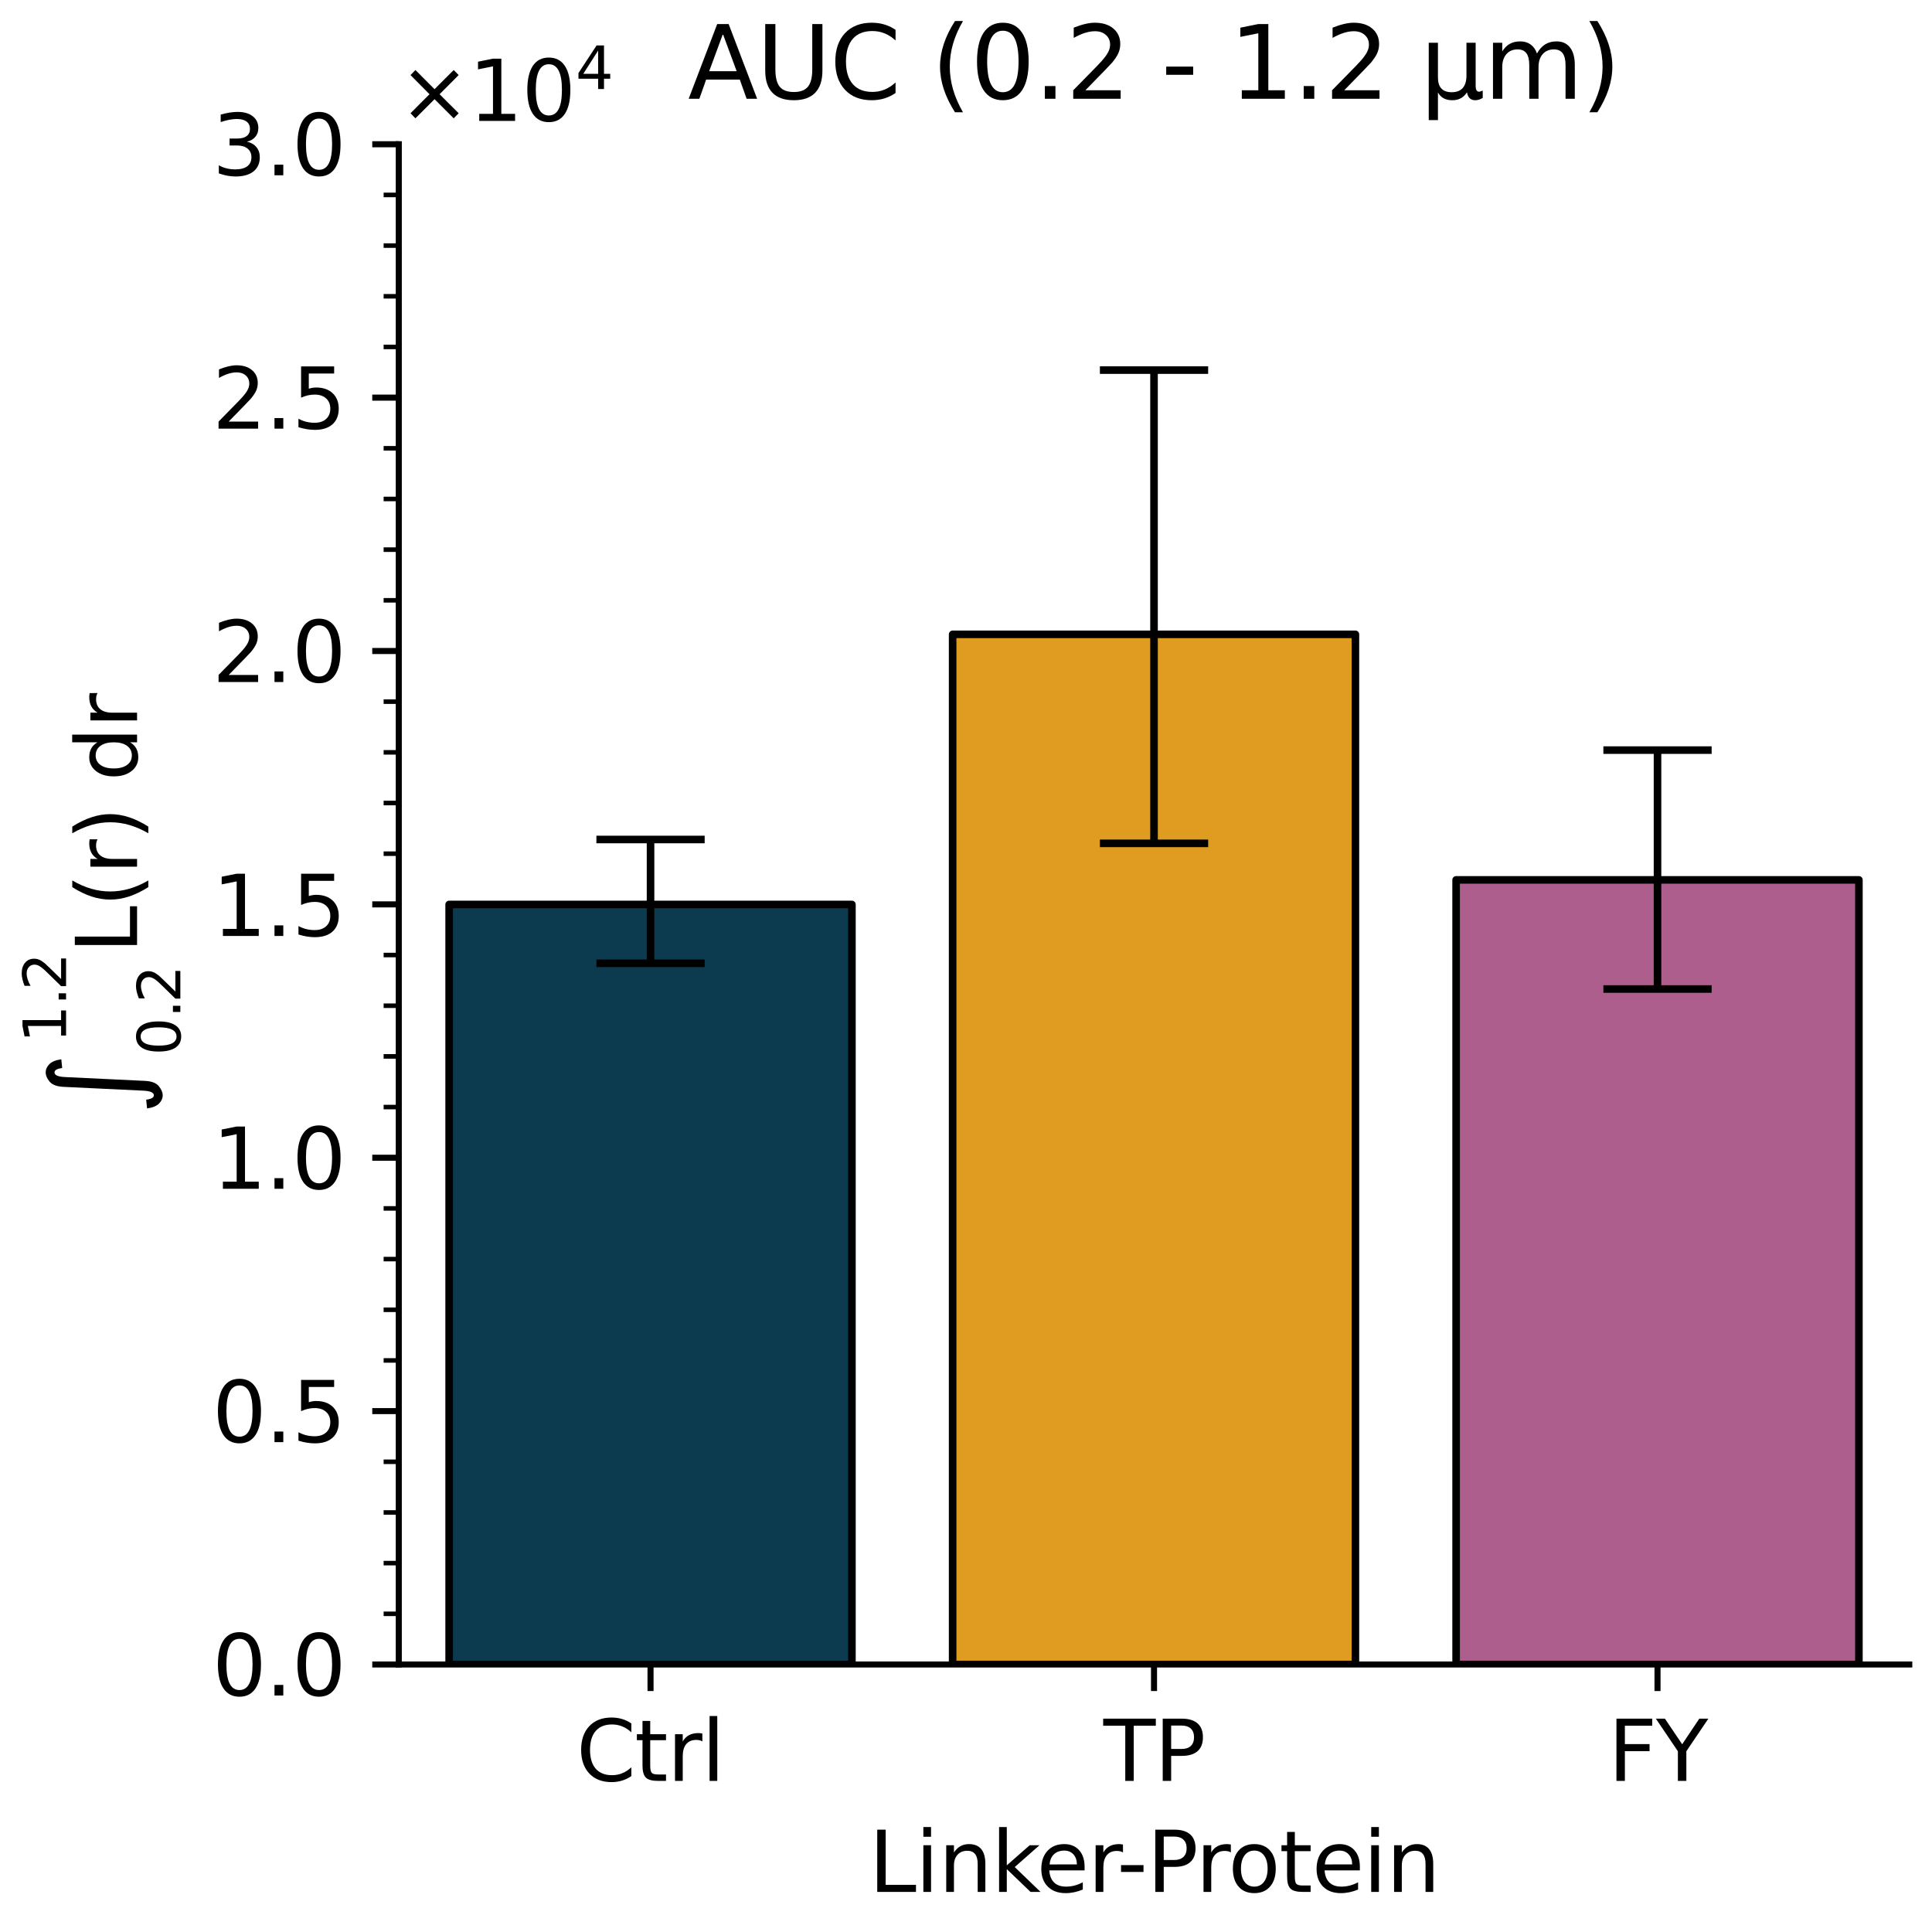 <?xml version="1.0" encoding="utf-8" standalone="no"?>
<!DOCTYPE svg PUBLIC "-//W3C//DTD SVG 1.1//EN"
  "http://www.w3.org/Graphics/SVG/1.1/DTD/svg11.dtd">
<svg xmlns:xlink="http://www.w3.org/1999/xlink" width="254.88pt" height="254.88pt" viewBox="0 0 254.88 254.88" xmlns="http://www.w3.org/2000/svg" version="1.1">
 <defs>
  <style type="text/css">*{stroke-linejoin: round; stroke-linecap: butt}</style>
 </defs>
 <g id="figure_1">
  <g id="patch_1">
   <path d="M 0 254.88 
L 254.88 254.88 
L 254.88 0 
L 0 0 
z
" style="fill: #ffffff"/>
  </g>
  <g id="axes_1">
   <g id="patch_2">
    <path d="M 52.61 219.588 
L 251.88 219.588 
L 251.88 19.03 
L 52.61 19.03 
z
" style="fill: #ffffff"/>
   </g>
   <g id="patch_3">
    <path d="M 59.253 219.588 
L 112.391 219.588 
L 112.391 119.324 
L 59.253 119.324 
z
" clip-path="url(#pce8b31c263)" style="fill: #0c3b50"/>
   </g>
   <g id="patch_4">
    <path d="M 125.676 219.588 
L 178.814 219.588 
L 178.814 83.686 
L 125.676 83.686 
z
" clip-path="url(#pce8b31c263)" style="fill: #df9c20"/>
   </g>
   <g id="patch_5">
    <path d="M 192.099 219.588 
L 245.237 219.588 
L 245.237 116.078 
L 192.099 116.078 
z
" clip-path="url(#pce8b31c263)" style="fill: #ae5e8d"/>
   </g>
   <g id="patch_6">
    <path d="M 59.253 219.588 
L 112.391 219.588 
L 112.391 119.324 
L 59.253 119.324 
L 59.253 219.588 
z
" clip-path="url(#pce8b31c263)" style="fill: none; stroke: #000000; stroke-linejoin: miter"/>
   </g>
   <g id="patch_7">
    <path d="M 125.676 219.588 
L 178.814 219.588 
L 178.814 83.686 
L 125.676 83.686 
L 125.676 219.588 
z
" clip-path="url(#pce8b31c263)" style="fill: none; stroke: #000000; stroke-linejoin: miter"/>
   </g>
   <g id="patch_8">
    <path d="M 192.099 219.588 
L 245.237 219.588 
L 245.237 116.078 
L 192.099 116.078 
L 192.099 219.588 
z
" clip-path="url(#pce8b31c263)" style="fill: none; stroke: #000000; stroke-linejoin: miter"/>
   </g>
   <g id="matplotlib.axis_1">
    <g id="xtick_1">
     <g id="line2d_1">
      <defs>
       <path id="m758debab28" d="M 0 0 
L 0 3.5 
" style="stroke: #000000; stroke-width: 0.8"/>
      </defs>
      <g>
       <use xlink:href="#m758debab28" x="85.822" y="219.588" style="stroke: #000000; stroke-width: 0.8"/>
      </g>
     </g>
     <g id="text_1">
      <!-- Ctrl -->
      <g transform="translate(76.036 234.946) scale(0.11 -0.11)">
       <defs>
        <path id="DejaVuSans-43" d="M 4122 4306 
L 4122 3641 
Q 3803 3938 3442 4084 
Q 3081 4231 2675 4231 
Q 1875 4231 1450 3742 
Q 1025 3253 1025 2328 
Q 1025 1406 1450 917 
Q 1875 428 2675 428 
Q 3081 428 3442 575 
Q 3803 722 4122 1019 
L 4122 359 
Q 3791 134 3420 21 
Q 3050 -91 2638 -91 
Q 1578 -91 968 557 
Q 359 1206 359 2328 
Q 359 3453 968 4101 
Q 1578 4750 2638 4750 
Q 3056 4750 3426 4639 
Q 3797 4528 4122 4306 
z
" transform="scale(0.016)"/>
        <path id="DejaVuSans-74" d="M 1172 4494 
L 1172 3500 
L 2356 3500 
L 2356 3053 
L 1172 3053 
L 1172 1153 
Q 1172 725 1289 603 
Q 1406 481 1766 481 
L 2356 481 
L 2356 0 
L 1766 0 
Q 1100 0 847 248 
Q 594 497 594 1153 
L 594 3053 
L 172 3053 
L 172 3500 
L 594 3500 
L 594 4494 
L 1172 4494 
z
" transform="scale(0.016)"/>
        <path id="DejaVuSans-72" d="M 2631 2963 
Q 2534 3019 2420 3045 
Q 2306 3072 2169 3072 
Q 1681 3072 1420 2755 
Q 1159 2438 1159 1844 
L 1159 0 
L 581 0 
L 581 3500 
L 1159 3500 
L 1159 2956 
Q 1341 3275 1631 3429 
Q 1922 3584 2338 3584 
Q 2397 3584 2469 3576 
Q 2541 3569 2628 3553 
L 2631 2963 
z
" transform="scale(0.016)"/>
        <path id="DejaVuSans-6c" d="M 603 4863 
L 1178 4863 
L 1178 0 
L 603 0 
L 603 4863 
z
" transform="scale(0.016)"/>
       </defs>
       <use xlink:href="#DejaVuSans-43"/>
       <use xlink:href="#DejaVuSans-74" x="69.824"/>
       <use xlink:href="#DejaVuSans-72" x="109.033"/>
       <use xlink:href="#DejaVuSans-6c" x="150.146"/>
      </g>
     </g>
    </g>
    <g id="xtick_2">
     <g id="line2d_2">
      <g>
       <use xlink:href="#m758debab28" x="152.245" y="219.588" style="stroke: #000000; stroke-width: 0.8"/>
      </g>
     </g>
     <g id="text_2">
      <!-- TP -->
      <g transform="translate(145.569 234.946) scale(0.11 -0.11)">
       <defs>
        <path id="DejaVuSans-54" d="M -19 4666 
L 3928 4666 
L 3928 4134 
L 2272 4134 
L 2272 0 
L 1638 0 
L 1638 4134 
L -19 4134 
L -19 4666 
z
" transform="scale(0.016)"/>
        <path id="DejaVuSans-50" d="M 1259 4147 
L 1259 2394 
L 2053 2394 
Q 2494 2394 2734 2622 
Q 2975 2850 2975 3272 
Q 2975 3691 2734 3919 
Q 2494 4147 2053 4147 
L 1259 4147 
z
M 628 4666 
L 2053 4666 
Q 2838 4666 3239 4311 
Q 3641 3956 3641 3272 
Q 3641 2581 3239 2228 
Q 2838 1875 2053 1875 
L 1259 1875 
L 1259 0 
L 628 0 
L 628 4666 
z
" transform="scale(0.016)"/>
       </defs>
       <use xlink:href="#DejaVuSans-54"/>
       <use xlink:href="#DejaVuSans-50" x="61.084"/>
      </g>
     </g>
    </g>
    <g id="xtick_3">
     <g id="line2d_3">
      <g>
       <use xlink:href="#m758debab28" x="218.668" y="219.588" style="stroke: #000000; stroke-width: 0.8"/>
      </g>
     </g>
     <g id="text_3">
      <!-- FY -->
      <g transform="translate(212.146 234.946) scale(0.11 -0.11)">
       <defs>
        <path id="DejaVuSans-46" d="M 628 4666 
L 3309 4666 
L 3309 4134 
L 1259 4134 
L 1259 2759 
L 3109 2759 
L 3109 2228 
L 1259 2228 
L 1259 0 
L 628 0 
L 628 4666 
z
" transform="scale(0.016)"/>
        <path id="DejaVuSans-59" d="M -13 4666 
L 666 4666 
L 1959 2747 
L 3244 4666 
L 3922 4666 
L 2272 2222 
L 2272 0 
L 1638 0 
L 1638 2222 
L -13 4666 
z
" transform="scale(0.016)"/>
       </defs>
       <use xlink:href="#DejaVuSans-46"/>
       <use xlink:href="#DejaVuSans-59" x="57.52"/>
      </g>
     </g>
    </g>
    <g id="text_4">
     <!-- Linker-Protein -->
     <g transform="translate(114.626 249.592) scale(0.11 -0.11)">
      <defs>
       <path id="DejaVuSans-4c" d="M 628 4666 
L 1259 4666 
L 1259 531 
L 3531 531 
L 3531 0 
L 628 0 
L 628 4666 
z
" transform="scale(0.016)"/>
       <path id="DejaVuSans-69" d="M 603 3500 
L 1178 3500 
L 1178 0 
L 603 0 
L 603 3500 
z
M 603 4863 
L 1178 4863 
L 1178 4134 
L 603 4134 
L 603 4863 
z
" transform="scale(0.016)"/>
       <path id="DejaVuSans-6e" d="M 3513 2113 
L 3513 0 
L 2938 0 
L 2938 2094 
Q 2938 2591 2744 2837 
Q 2550 3084 2163 3084 
Q 1697 3084 1428 2787 
Q 1159 2491 1159 1978 
L 1159 0 
L 581 0 
L 581 3500 
L 1159 3500 
L 1159 2956 
Q 1366 3272 1645 3428 
Q 1925 3584 2291 3584 
Q 2894 3584 3203 3211 
Q 3513 2838 3513 2113 
z
" transform="scale(0.016)"/>
       <path id="DejaVuSans-6b" d="M 581 4863 
L 1159 4863 
L 1159 1991 
L 2875 3500 
L 3609 3500 
L 1753 1863 
L 3688 0 
L 2938 0 
L 1159 1709 
L 1159 0 
L 581 0 
L 581 4863 
z
" transform="scale(0.016)"/>
       <path id="DejaVuSans-65" d="M 3597 1894 
L 3597 1613 
L 953 1613 
Q 991 1019 1311 708 
Q 1631 397 2203 397 
Q 2534 397 2845 478 
Q 3156 559 3463 722 
L 3463 178 
Q 3153 47 2828 -22 
Q 2503 -91 2169 -91 
Q 1331 -91 842 396 
Q 353 884 353 1716 
Q 353 2575 817 3079 
Q 1281 3584 2069 3584 
Q 2775 3584 3186 3129 
Q 3597 2675 3597 1894 
z
M 3022 2063 
Q 3016 2534 2758 2815 
Q 2500 3097 2075 3097 
Q 1594 3097 1305 2825 
Q 1016 2553 972 2059 
L 3022 2063 
z
" transform="scale(0.016)"/>
       <path id="DejaVuSans-2d" d="M 313 2009 
L 1997 2009 
L 1997 1497 
L 313 1497 
L 313 2009 
z
" transform="scale(0.016)"/>
       <path id="DejaVuSans-6f" d="M 1959 3097 
Q 1497 3097 1228 2736 
Q 959 2375 959 1747 
Q 959 1119 1226 758 
Q 1494 397 1959 397 
Q 2419 397 2687 759 
Q 2956 1122 2956 1747 
Q 2956 2369 2687 2733 
Q 2419 3097 1959 3097 
z
M 1959 3584 
Q 2709 3584 3137 3096 
Q 3566 2609 3566 1747 
Q 3566 888 3137 398 
Q 2709 -91 1959 -91 
Q 1206 -91 779 398 
Q 353 888 353 1747 
Q 353 2609 779 3096 
Q 1206 3584 1959 3584 
z
" transform="scale(0.016)"/>
      </defs>
      <use xlink:href="#DejaVuSans-4c"/>
      <use xlink:href="#DejaVuSans-69" x="55.713"/>
      <use xlink:href="#DejaVuSans-6e" x="83.496"/>
      <use xlink:href="#DejaVuSans-6b" x="146.875"/>
      <use xlink:href="#DejaVuSans-65" x="201.16"/>
      <use xlink:href="#DejaVuSans-72" x="262.684"/>
      <use xlink:href="#DejaVuSans-2d" x="297.422"/>
      <use xlink:href="#DejaVuSans-50" x="333.506"/>
      <use xlink:href="#DejaVuSans-72" x="392.059"/>
      <use xlink:href="#DejaVuSans-6f" x="430.922"/>
      <use xlink:href="#DejaVuSans-74" x="492.104"/>
      <use xlink:href="#DejaVuSans-65" x="531.312"/>
      <use xlink:href="#DejaVuSans-69" x="592.836"/>
      <use xlink:href="#DejaVuSans-6e" x="620.619"/>
     </g>
    </g>
   </g>
   <g id="matplotlib.axis_2">
    <g id="ytick_1">
     <g id="line2d_4">
      <defs>
       <path id="med69c94007" d="M 0 0 
L -3.5 0 
" style="stroke: #000000; stroke-width: 0.8"/>
      </defs>
      <g>
       <use xlink:href="#med69c94007" x="52.61" y="219.588" style="stroke: #000000; stroke-width: 0.8"/>
      </g>
     </g>
     <g id="text_5">
      <!-- $\mathdefault{0.0}$ -->
      <g transform="translate(28.01 223.767) scale(0.11 -0.11)">
       <defs>
        <path id="DejaVuSans-30" d="M 2034 4250 
Q 1547 4250 1301 3770 
Q 1056 3291 1056 2328 
Q 1056 1369 1301 889 
Q 1547 409 2034 409 
Q 2525 409 2770 889 
Q 3016 1369 3016 2328 
Q 3016 3291 2770 3770 
Q 2525 4250 2034 4250 
z
M 2034 4750 
Q 2819 4750 3233 4129 
Q 3647 3509 3647 2328 
Q 3647 1150 3233 529 
Q 2819 -91 2034 -91 
Q 1250 -91 836 529 
Q 422 1150 422 2328 
Q 422 3509 836 4129 
Q 1250 4750 2034 4750 
z
" transform="scale(0.016)"/>
        <path id="DejaVuSans-2e" d="M 684 794 
L 1344 794 
L 1344 0 
L 684 0 
L 684 794 
z
" transform="scale(0.016)"/>
       </defs>
       <use xlink:href="#DejaVuSans-30" transform="translate(0 0.781)"/>
       <use xlink:href="#DejaVuSans-2e" transform="translate(63.623 0.781)"/>
       <use xlink:href="#DejaVuSans-30" transform="translate(95.41 0.781)"/>
      </g>
     </g>
    </g>
    <g id="ytick_2">
     <g id="line2d_5">
      <g>
       <use xlink:href="#med69c94007" x="52.61" y="186.162" style="stroke: #000000; stroke-width: 0.8"/>
      </g>
     </g>
     <g id="text_6">
      <!-- $\mathdefault{0.5}$ -->
      <g transform="translate(28.01 190.341) scale(0.11 -0.11)">
       <defs>
        <path id="DejaVuSans-35" d="M 691 4666 
L 3169 4666 
L 3169 4134 
L 1269 4134 
L 1269 2991 
Q 1406 3038 1543 3061 
Q 1681 3084 1819 3084 
Q 2600 3084 3056 2656 
Q 3513 2228 3513 1497 
Q 3513 744 3044 326 
Q 2575 -91 1722 -91 
Q 1428 -91 1123 -41 
Q 819 9 494 109 
L 494 744 
Q 775 591 1075 516 
Q 1375 441 1709 441 
Q 2250 441 2565 725 
Q 2881 1009 2881 1497 
Q 2881 1984 2565 2268 
Q 2250 2553 1709 2553 
Q 1456 2553 1204 2497 
Q 953 2441 691 2322 
L 691 4666 
z
" transform="scale(0.016)"/>
       </defs>
       <use xlink:href="#DejaVuSans-30" transform="translate(0 0.781)"/>
       <use xlink:href="#DejaVuSans-2e" transform="translate(63.623 0.781)"/>
       <use xlink:href="#DejaVuSans-35" transform="translate(95.41 0.781)"/>
      </g>
     </g>
    </g>
    <g id="ytick_3">
     <g id="line2d_6">
      <g>
       <use xlink:href="#med69c94007" x="52.61" y="152.735" style="stroke: #000000; stroke-width: 0.8"/>
      </g>
     </g>
     <g id="text_7">
      <!-- $\mathdefault{1.0}$ -->
      <g transform="translate(28.01 156.914) scale(0.11 -0.11)">
       <defs>
        <path id="DejaVuSans-31" d="M 794 531 
L 1825 531 
L 1825 4091 
L 703 3866 
L 703 4441 
L 1819 4666 
L 2450 4666 
L 2450 531 
L 3481 531 
L 3481 0 
L 794 0 
L 794 531 
z
" transform="scale(0.016)"/>
       </defs>
       <use xlink:href="#DejaVuSans-31" transform="translate(0 0.781)"/>
       <use xlink:href="#DejaVuSans-2e" transform="translate(63.623 0.781)"/>
       <use xlink:href="#DejaVuSans-30" transform="translate(95.41 0.781)"/>
      </g>
     </g>
    </g>
    <g id="ytick_4">
     <g id="line2d_7">
      <g>
       <use xlink:href="#med69c94007" x="52.61" y="119.309" style="stroke: #000000; stroke-width: 0.8"/>
      </g>
     </g>
     <g id="text_8">
      <!-- $\mathdefault{1.5}$ -->
      <g transform="translate(28.01 123.488) scale(0.11 -0.11)">
       <use xlink:href="#DejaVuSans-31" transform="translate(0 0.094)"/>
       <use xlink:href="#DejaVuSans-2e" transform="translate(63.623 0.094)"/>
       <use xlink:href="#DejaVuSans-35" transform="translate(95.41 0.094)"/>
      </g>
     </g>
    </g>
    <g id="ytick_5">
     <g id="line2d_8">
      <g>
       <use xlink:href="#med69c94007" x="52.61" y="85.883" style="stroke: #000000; stroke-width: 0.8"/>
      </g>
     </g>
     <g id="text_9">
      <!-- $\mathdefault{2.0}$ -->
      <g transform="translate(28.01 90.062) scale(0.11 -0.11)">
       <defs>
        <path id="DejaVuSans-32" d="M 1228 531 
L 3431 531 
L 3431 0 
L 469 0 
L 469 531 
Q 828 903 1448 1529 
Q 2069 2156 2228 2338 
Q 2531 2678 2651 2914 
Q 2772 3150 2772 3378 
Q 2772 3750 2511 3984 
Q 2250 4219 1831 4219 
Q 1534 4219 1204 4116 
Q 875 4013 500 3803 
L 500 4441 
Q 881 4594 1212 4672 
Q 1544 4750 1819 4750 
Q 2544 4750 2975 4387 
Q 3406 4025 3406 3419 
Q 3406 3131 3298 2873 
Q 3191 2616 2906 2266 
Q 2828 2175 2409 1742 
Q 1991 1309 1228 531 
z
" transform="scale(0.016)"/>
       </defs>
       <use xlink:href="#DejaVuSans-32" transform="translate(0 0.781)"/>
       <use xlink:href="#DejaVuSans-2e" transform="translate(63.623 0.781)"/>
       <use xlink:href="#DejaVuSans-30" transform="translate(95.41 0.781)"/>
      </g>
     </g>
    </g>
    <g id="ytick_6">
     <g id="line2d_9">
      <g>
       <use xlink:href="#med69c94007" x="52.61" y="52.456" style="stroke: #000000; stroke-width: 0.8"/>
      </g>
     </g>
     <g id="text_10">
      <!-- $\mathdefault{2.5}$ -->
      <g transform="translate(28.01 56.636) scale(0.11 -0.11)">
       <use xlink:href="#DejaVuSans-32" transform="translate(0 0.781)"/>
       <use xlink:href="#DejaVuSans-2e" transform="translate(63.623 0.781)"/>
       <use xlink:href="#DejaVuSans-35" transform="translate(95.41 0.781)"/>
      </g>
     </g>
    </g>
    <g id="ytick_7">
     <g id="line2d_10">
      <g>
       <use xlink:href="#med69c94007" x="52.61" y="19.03" style="stroke: #000000; stroke-width: 0.8"/>
      </g>
     </g>
     <g id="text_11">
      <!-- $\mathdefault{3.0}$ -->
      <g transform="translate(28.01 23.209) scale(0.11 -0.11)">
       <defs>
        <path id="DejaVuSans-33" d="M 2597 2516 
Q 3050 2419 3304 2112 
Q 3559 1806 3559 1356 
Q 3559 666 3084 287 
Q 2609 -91 1734 -91 
Q 1441 -91 1130 -33 
Q 819 25 488 141 
L 488 750 
Q 750 597 1062 519 
Q 1375 441 1716 441 
Q 2309 441 2620 675 
Q 2931 909 2931 1356 
Q 2931 1769 2642 2001 
Q 2353 2234 1838 2234 
L 1294 2234 
L 1294 2753 
L 1863 2753 
Q 2328 2753 2575 2939 
Q 2822 3125 2822 3475 
Q 2822 3834 2567 4026 
Q 2313 4219 1838 4219 
Q 1578 4219 1281 4162 
Q 984 4106 628 3988 
L 628 4550 
Q 988 4650 1302 4700 
Q 1616 4750 1894 4750 
Q 2613 4750 3031 4423 
Q 3450 4097 3450 3541 
Q 3450 3153 3228 2886 
Q 3006 2619 2597 2516 
z
" transform="scale(0.016)"/>
       </defs>
       <use xlink:href="#DejaVuSans-33" transform="translate(0 0.781)"/>
       <use xlink:href="#DejaVuSans-2e" transform="translate(63.623 0.781)"/>
       <use xlink:href="#DejaVuSans-30" transform="translate(95.41 0.781)"/>
      </g>
     </g>
    </g>
    <g id="ytick_8">
     <g id="line2d_11">
      <defs>
       <path id="m6da33009b3" d="M 0 0 
L -2 0 
" style="stroke: #000000; stroke-width: 0.6"/>
      </defs>
      <g>
       <use xlink:href="#m6da33009b3" x="52.61" y="212.903" style="stroke: #000000; stroke-width: 0.6"/>
      </g>
     </g>
    </g>
    <g id="ytick_9">
     <g id="line2d_12">
      <g>
       <use xlink:href="#m6da33009b3" x="52.61" y="206.217" style="stroke: #000000; stroke-width: 0.6"/>
      </g>
     </g>
    </g>
    <g id="ytick_10">
     <g id="line2d_13">
      <g>
       <use xlink:href="#m6da33009b3" x="52.61" y="199.532" style="stroke: #000000; stroke-width: 0.6"/>
      </g>
     </g>
    </g>
    <g id="ytick_11">
     <g id="line2d_14">
      <g>
       <use xlink:href="#m6da33009b3" x="52.61" y="192.847" style="stroke: #000000; stroke-width: 0.6"/>
      </g>
     </g>
    </g>
    <g id="ytick_12">
     <g id="line2d_15">
      <g>
       <use xlink:href="#m6da33009b3" x="52.61" y="179.476" style="stroke: #000000; stroke-width: 0.6"/>
      </g>
     </g>
    </g>
    <g id="ytick_13">
     <g id="line2d_16">
      <g>
       <use xlink:href="#m6da33009b3" x="52.61" y="172.791" style="stroke: #000000; stroke-width: 0.6"/>
      </g>
     </g>
    </g>
    <g id="ytick_14">
     <g id="line2d_17">
      <g>
       <use xlink:href="#m6da33009b3" x="52.61" y="166.106" style="stroke: #000000; stroke-width: 0.6"/>
      </g>
     </g>
    </g>
    <g id="ytick_15">
     <g id="line2d_18">
      <g>
       <use xlink:href="#m6da33009b3" x="52.61" y="159.421" style="stroke: #000000; stroke-width: 0.6"/>
      </g>
     </g>
    </g>
    <g id="ytick_16">
     <g id="line2d_19">
      <g>
       <use xlink:href="#m6da33009b3" x="52.61" y="146.05" style="stroke: #000000; stroke-width: 0.6"/>
      </g>
     </g>
    </g>
    <g id="ytick_17">
     <g id="line2d_20">
      <g>
       <use xlink:href="#m6da33009b3" x="52.61" y="139.365" style="stroke: #000000; stroke-width: 0.6"/>
      </g>
     </g>
    </g>
    <g id="ytick_18">
     <g id="line2d_21">
      <g>
       <use xlink:href="#m6da33009b3" x="52.61" y="132.68" style="stroke: #000000; stroke-width: 0.6"/>
      </g>
     </g>
    </g>
    <g id="ytick_19">
     <g id="line2d_22">
      <g>
       <use xlink:href="#m6da33009b3" x="52.61" y="125.994" style="stroke: #000000; stroke-width: 0.6"/>
      </g>
     </g>
    </g>
    <g id="ytick_20">
     <g id="line2d_23">
      <g>
       <use xlink:href="#m6da33009b3" x="52.61" y="112.624" style="stroke: #000000; stroke-width: 0.6"/>
      </g>
     </g>
    </g>
    <g id="ytick_21">
     <g id="line2d_24">
      <g>
       <use xlink:href="#m6da33009b3" x="52.61" y="105.939" style="stroke: #000000; stroke-width: 0.6"/>
      </g>
     </g>
    </g>
    <g id="ytick_22">
     <g id="line2d_25">
      <g>
       <use xlink:href="#m6da33009b3" x="52.61" y="99.253" style="stroke: #000000; stroke-width: 0.6"/>
      </g>
     </g>
    </g>
    <g id="ytick_23">
     <g id="line2d_26">
      <g>
       <use xlink:href="#m6da33009b3" x="52.61" y="92.568" style="stroke: #000000; stroke-width: 0.6"/>
      </g>
     </g>
    </g>
    <g id="ytick_24">
     <g id="line2d_27">
      <g>
       <use xlink:href="#m6da33009b3" x="52.61" y="79.197" style="stroke: #000000; stroke-width: 0.6"/>
      </g>
     </g>
    </g>
    <g id="ytick_25">
     <g id="line2d_28">
      <g>
       <use xlink:href="#m6da33009b3" x="52.61" y="72.512" style="stroke: #000000; stroke-width: 0.6"/>
      </g>
     </g>
    </g>
    <g id="ytick_26">
     <g id="line2d_29">
      <g>
       <use xlink:href="#m6da33009b3" x="52.61" y="65.827" style="stroke: #000000; stroke-width: 0.6"/>
      </g>
     </g>
    </g>
    <g id="ytick_27">
     <g id="line2d_30">
      <g>
       <use xlink:href="#m6da33009b3" x="52.61" y="59.142" style="stroke: #000000; stroke-width: 0.6"/>
      </g>
     </g>
    </g>
    <g id="ytick_28">
     <g id="line2d_31">
      <g>
       <use xlink:href="#m6da33009b3" x="52.61" y="45.771" style="stroke: #000000; stroke-width: 0.6"/>
      </g>
     </g>
    </g>
    <g id="ytick_29">
     <g id="line2d_32">
      <g>
       <use xlink:href="#m6da33009b3" x="52.61" y="39.086" style="stroke: #000000; stroke-width: 0.6"/>
      </g>
     </g>
    </g>
    <g id="ytick_30">
     <g id="line2d_33">
      <g>
       <use xlink:href="#m6da33009b3" x="52.61" y="32.401" style="stroke: #000000; stroke-width: 0.6"/>
      </g>
     </g>
    </g>
    <g id="ytick_31">
     <g id="line2d_34">
      <g>
       <use xlink:href="#m6da33009b3" x="52.61" y="25.715" style="stroke: #000000; stroke-width: 0.6"/>
      </g>
     </g>
    </g>
    <g id="text_12">
     <!-- $\int_{0.2}^{1.2}$L(r) dr -->
     <g transform="translate(18.18 147.139) rotate(-90) scale(0.11 -0.11)">
      <defs>
       <path id="DejaVuSansDisplay-222b" d="M 2134 5525 
Q 2172 6263 2528 6556 
Q 2884 6850 3218 6850 
Q 3553 6850 3833 6575 
Q 4113 6300 4200 5678 
L 3544 5613 
Q 3469 6188 3219 6188 
Q 2906 6188 2869 5413 
L 2581 -597 
Q 2547 -1334 2187 -1628 
Q 1828 -1922 1497 -1922 
Q 1163 -1922 883 -1647 
Q 603 -1372 516 -750 
L 1172 -684 
Q 1247 -1259 1497 -1259 
Q 1809 -1259 1847 -488 
L 2134 5525 
z
" transform="scale(0.016)"/>
       <path id="DejaVuSans-28" d="M 1984 4856 
Q 1566 4138 1362 3434 
Q 1159 2731 1159 2009 
Q 1159 1288 1364 580 
Q 1569 -128 1984 -844 
L 1484 -844 
Q 1016 -109 783 600 
Q 550 1309 550 2009 
Q 550 2706 781 3412 
Q 1013 4119 1484 4856 
L 1984 4856 
z
" transform="scale(0.016)"/>
       <path id="DejaVuSans-29" d="M 513 4856 
L 1013 4856 
Q 1481 4119 1714 3412 
Q 1947 2706 1947 2009 
Q 1947 1309 1714 600 
Q 1481 -109 1013 -844 
L 513 -844 
Q 928 -128 1133 580 
Q 1338 1288 1338 2009 
Q 1338 2731 1133 3434 
Q 928 4138 513 4856 
z
" transform="scale(0.016)"/>
       <path id="DejaVuSans-20" transform="scale(0.016)"/>
       <path id="DejaVuSans-64" d="M 2906 2969 
L 2906 4863 
L 3481 4863 
L 3481 0 
L 2906 0 
L 2906 525 
Q 2725 213 2448 61 
Q 2172 -91 1784 -91 
Q 1150 -91 751 415 
Q 353 922 353 1747 
Q 353 2572 751 3078 
Q 1150 3584 1784 3584 
Q 2172 3584 2448 3432 
Q 2725 3281 2906 2969 
z
M 947 1747 
Q 947 1113 1208 752 
Q 1469 391 1925 391 
Q 2381 391 2643 752 
Q 2906 1113 2906 1747 
Q 2906 2381 2643 2742 
Q 2381 3103 1925 3103 
Q 1469 3103 1208 2742 
Q 947 2381 947 1747 
z
" transform="scale(0.016)"/>
      </defs>
      <use xlink:href="#DejaVuSansDisplay-222b" transform="translate(0 0.891)"/>
      <use xlink:href="#DejaVuSans-31" transform="translate(86.744 86.047) scale(0.7)"/>
      <use xlink:href="#DejaVuSans-2e" transform="translate(131.28 86.047) scale(0.7)"/>
      <use xlink:href="#DejaVuSans-32" transform="translate(149.681 86.047) scale(0.7)"/>
      <use xlink:href="#DejaVuSans-30" transform="translate(71.76 -51.016) scale(0.7)"/>
      <use xlink:href="#DejaVuSans-2e" transform="translate(116.296 -51.016) scale(0.7)"/>
      <use xlink:href="#DejaVuSans-32" transform="translate(134.697 -51.016) scale(0.7)"/>
      <use xlink:href="#DejaVuSans-4c" transform="translate(194.217 0.891)"/>
      <use xlink:href="#DejaVuSans-28" transform="translate(249.93 0.891)"/>
      <use xlink:href="#DejaVuSans-72" transform="translate(288.944 0.891)"/>
      <use xlink:href="#DejaVuSans-29" transform="translate(330.057 0.891)"/>
      <use xlink:href="#DejaVuSans-20" transform="translate(369.071 0.891)"/>
      <use xlink:href="#DejaVuSans-64" transform="translate(400.858 0.891)"/>
      <use xlink:href="#DejaVuSans-72" transform="translate(464.335 0.891)"/>
     </g>
    </g>
    <g id="text_13">
     <!-- $\times\mathdefault{10^{4}}\mathdefault{}$ -->
     <g transform="translate(52.61 16.03) scale(0.11 -0.11)">
      <defs>
       <path id="DejaVuSans-d7" d="M 4488 3438 
L 3059 2003 
L 4488 575 
L 4116 197 
L 2681 1631 
L 1247 197 
L 878 575 
L 2303 2003 
L 878 3438 
L 1247 3816 
L 2681 2381 
L 4116 3816 
L 4488 3438 
z
" transform="scale(0.016)"/>
       <path id="DejaVuSans-34" d="M 2419 4116 
L 825 1625 
L 2419 1625 
L 2419 4116 
z
M 2253 4666 
L 3047 4666 
L 3047 1625 
L 3713 1625 
L 3713 1100 
L 3047 1100 
L 3047 0 
L 2419 0 
L 2419 1100 
L 313 1100 
L 313 1709 
L 2253 4666 
z
" transform="scale(0.016)"/>
      </defs>
      <use xlink:href="#DejaVuSans-d7" transform="translate(0 0.684)"/>
      <use xlink:href="#DejaVuSans-31" transform="translate(83.789 0.684)"/>
      <use xlink:href="#DejaVuSans-30" transform="translate(147.412 0.684)"/>
      <use xlink:href="#DejaVuSans-34" transform="translate(211.992 38.966) scale(0.7)"/>
     </g>
    </g>
   </g>
   <g id="line2d_35">
    <path d="M 79.18 127.085 
L 92.464 127.085 
M 85.822 127.085 
L 85.822 110.751 
M 79.18 110.751 
L 92.464 110.751 
" clip-path="url(#pce8b31c263)" style="fill: none; stroke: #000000; stroke-linecap: square"/>
   </g>
   <g id="line2d_36">
    <path d="M 145.603 111.258 
L 158.887 111.258 
M 152.245 111.258 
L 152.245 48.826 
M 145.603 48.826 
L 158.887 48.826 
" clip-path="url(#pce8b31c263)" style="fill: none; stroke: #000000; stroke-linecap: square"/>
   </g>
   <g id="line2d_37">
    <path d="M 212.026 130.473 
L 225.31 130.473 
M 218.668 130.473 
L 218.668 98.958 
M 212.026 98.958 
L 225.31 98.958 
" clip-path="url(#pce8b31c263)" style="fill: none; stroke: #000000; stroke-linecap: square"/>
   </g>
   <g id="patch_9">
    <path d="M 52.61 219.588 
L 52.61 19.03 
" style="fill: none; stroke: #000000; stroke-width: 0.8; stroke-linejoin: miter; stroke-linecap: square"/>
   </g>
   <g id="patch_10">
    <path d="M 52.61 219.588 
L 251.88 219.588 
" style="fill: none; stroke: #000000; stroke-width: 0.8; stroke-linejoin: miter; stroke-linecap: square"/>
   </g>
   <g id="text_14">
    <!-- AUC (0.2 - 1.2 µm) -->
    <g transform="translate(90.749 13.03) scale(0.132 -0.132)">
     <defs>
      <path id="DejaVuSans-41" d="M 2188 4044 
L 1331 1722 
L 3047 1722 
L 2188 4044 
z
M 1831 4666 
L 2547 4666 
L 4325 0 
L 3669 0 
L 3244 1197 
L 1141 1197 
L 716 0 
L 50 0 
L 1831 4666 
z
" transform="scale(0.016)"/>
      <path id="DejaVuSans-55" d="M 556 4666 
L 1191 4666 
L 1191 1831 
Q 1191 1081 1462 751 
Q 1734 422 2344 422 
Q 2950 422 3222 751 
Q 3494 1081 3494 1831 
L 3494 4666 
L 4128 4666 
L 4128 1753 
Q 4128 841 3676 375 
Q 3225 -91 2344 -91 
Q 1459 -91 1007 375 
Q 556 841 556 1753 
L 556 4666 
z
" transform="scale(0.016)"/>
      <path id="DejaVuSans-b5" d="M 544 -1331 
L 544 3500 
L 1119 3500 
L 1119 1325 
Q 1119 872 1334 640 
Q 1550 409 1972 409 
Q 2434 409 2667 671 
Q 2900 934 2900 1459 
L 2900 3500 
L 3475 3500 
L 3475 806 
Q 3475 619 3529 530 
Q 3584 441 3700 441 
Q 3728 441 3778 458 
Q 3828 475 3916 513 
L 3916 50 
Q 3788 -22 3673 -56 
Q 3559 -91 3450 -91 
Q 3234 -91 3106 31 
Q 2978 153 2931 403 
Q 2775 156 2548 32 
Q 2322 -91 2016 -91 
Q 1697 -91 1473 31 
Q 1250 153 1119 397 
L 1119 -1331 
L 544 -1331 
z
" transform="scale(0.016)"/>
      <path id="DejaVuSans-6d" d="M 3328 2828 
Q 3544 3216 3844 3400 
Q 4144 3584 4550 3584 
Q 5097 3584 5394 3201 
Q 5691 2819 5691 2113 
L 5691 0 
L 5113 0 
L 5113 2094 
Q 5113 2597 4934 2840 
Q 4756 3084 4391 3084 
Q 3944 3084 3684 2787 
Q 3425 2491 3425 1978 
L 3425 0 
L 2847 0 
L 2847 2094 
Q 2847 2600 2669 2842 
Q 2491 3084 2119 3084 
Q 1678 3084 1418 2786 
Q 1159 2488 1159 1978 
L 1159 0 
L 581 0 
L 581 3500 
L 1159 3500 
L 1159 2956 
Q 1356 3278 1631 3431 
Q 1906 3584 2284 3584 
Q 2666 3584 2933 3390 
Q 3200 3197 3328 2828 
z
" transform="scale(0.016)"/>
     </defs>
     <use xlink:href="#DejaVuSans-41"/>
     <use xlink:href="#DejaVuSans-55" x="68.408"/>
     <use xlink:href="#DejaVuSans-43" x="141.602"/>
     <use xlink:href="#DejaVuSans-20" x="211.426"/>
     <use xlink:href="#DejaVuSans-28" x="243.213"/>
     <use xlink:href="#DejaVuSans-30" x="282.227"/>
     <use xlink:href="#DejaVuSans-2e" x="345.85"/>
     <use xlink:href="#DejaVuSans-32" x="377.637"/>
     <use xlink:href="#DejaVuSans-20" x="441.26"/>
     <use xlink:href="#DejaVuSans-2d" x="473.047"/>
     <use xlink:href="#DejaVuSans-20" x="509.131"/>
     <use xlink:href="#DejaVuSans-31" x="540.918"/>
     <use xlink:href="#DejaVuSans-2e" x="604.541"/>
     <use xlink:href="#DejaVuSans-32" x="636.328"/>
     <use xlink:href="#DejaVuSans-20" x="699.951"/>
     <use xlink:href="#DejaVuSans-b5" x="731.738"/>
     <use xlink:href="#DejaVuSans-6d" x="795.361"/>
     <use xlink:href="#DejaVuSans-29" x="892.773"/>
    </g>
   </g>
  </g>
 </g>
 <defs>
  <clipPath id="pce8b31c263">
   <rect x="52.61" y="19.03" width="199.27" height="200.558"/>
  </clipPath>
 </defs>
</svg>
